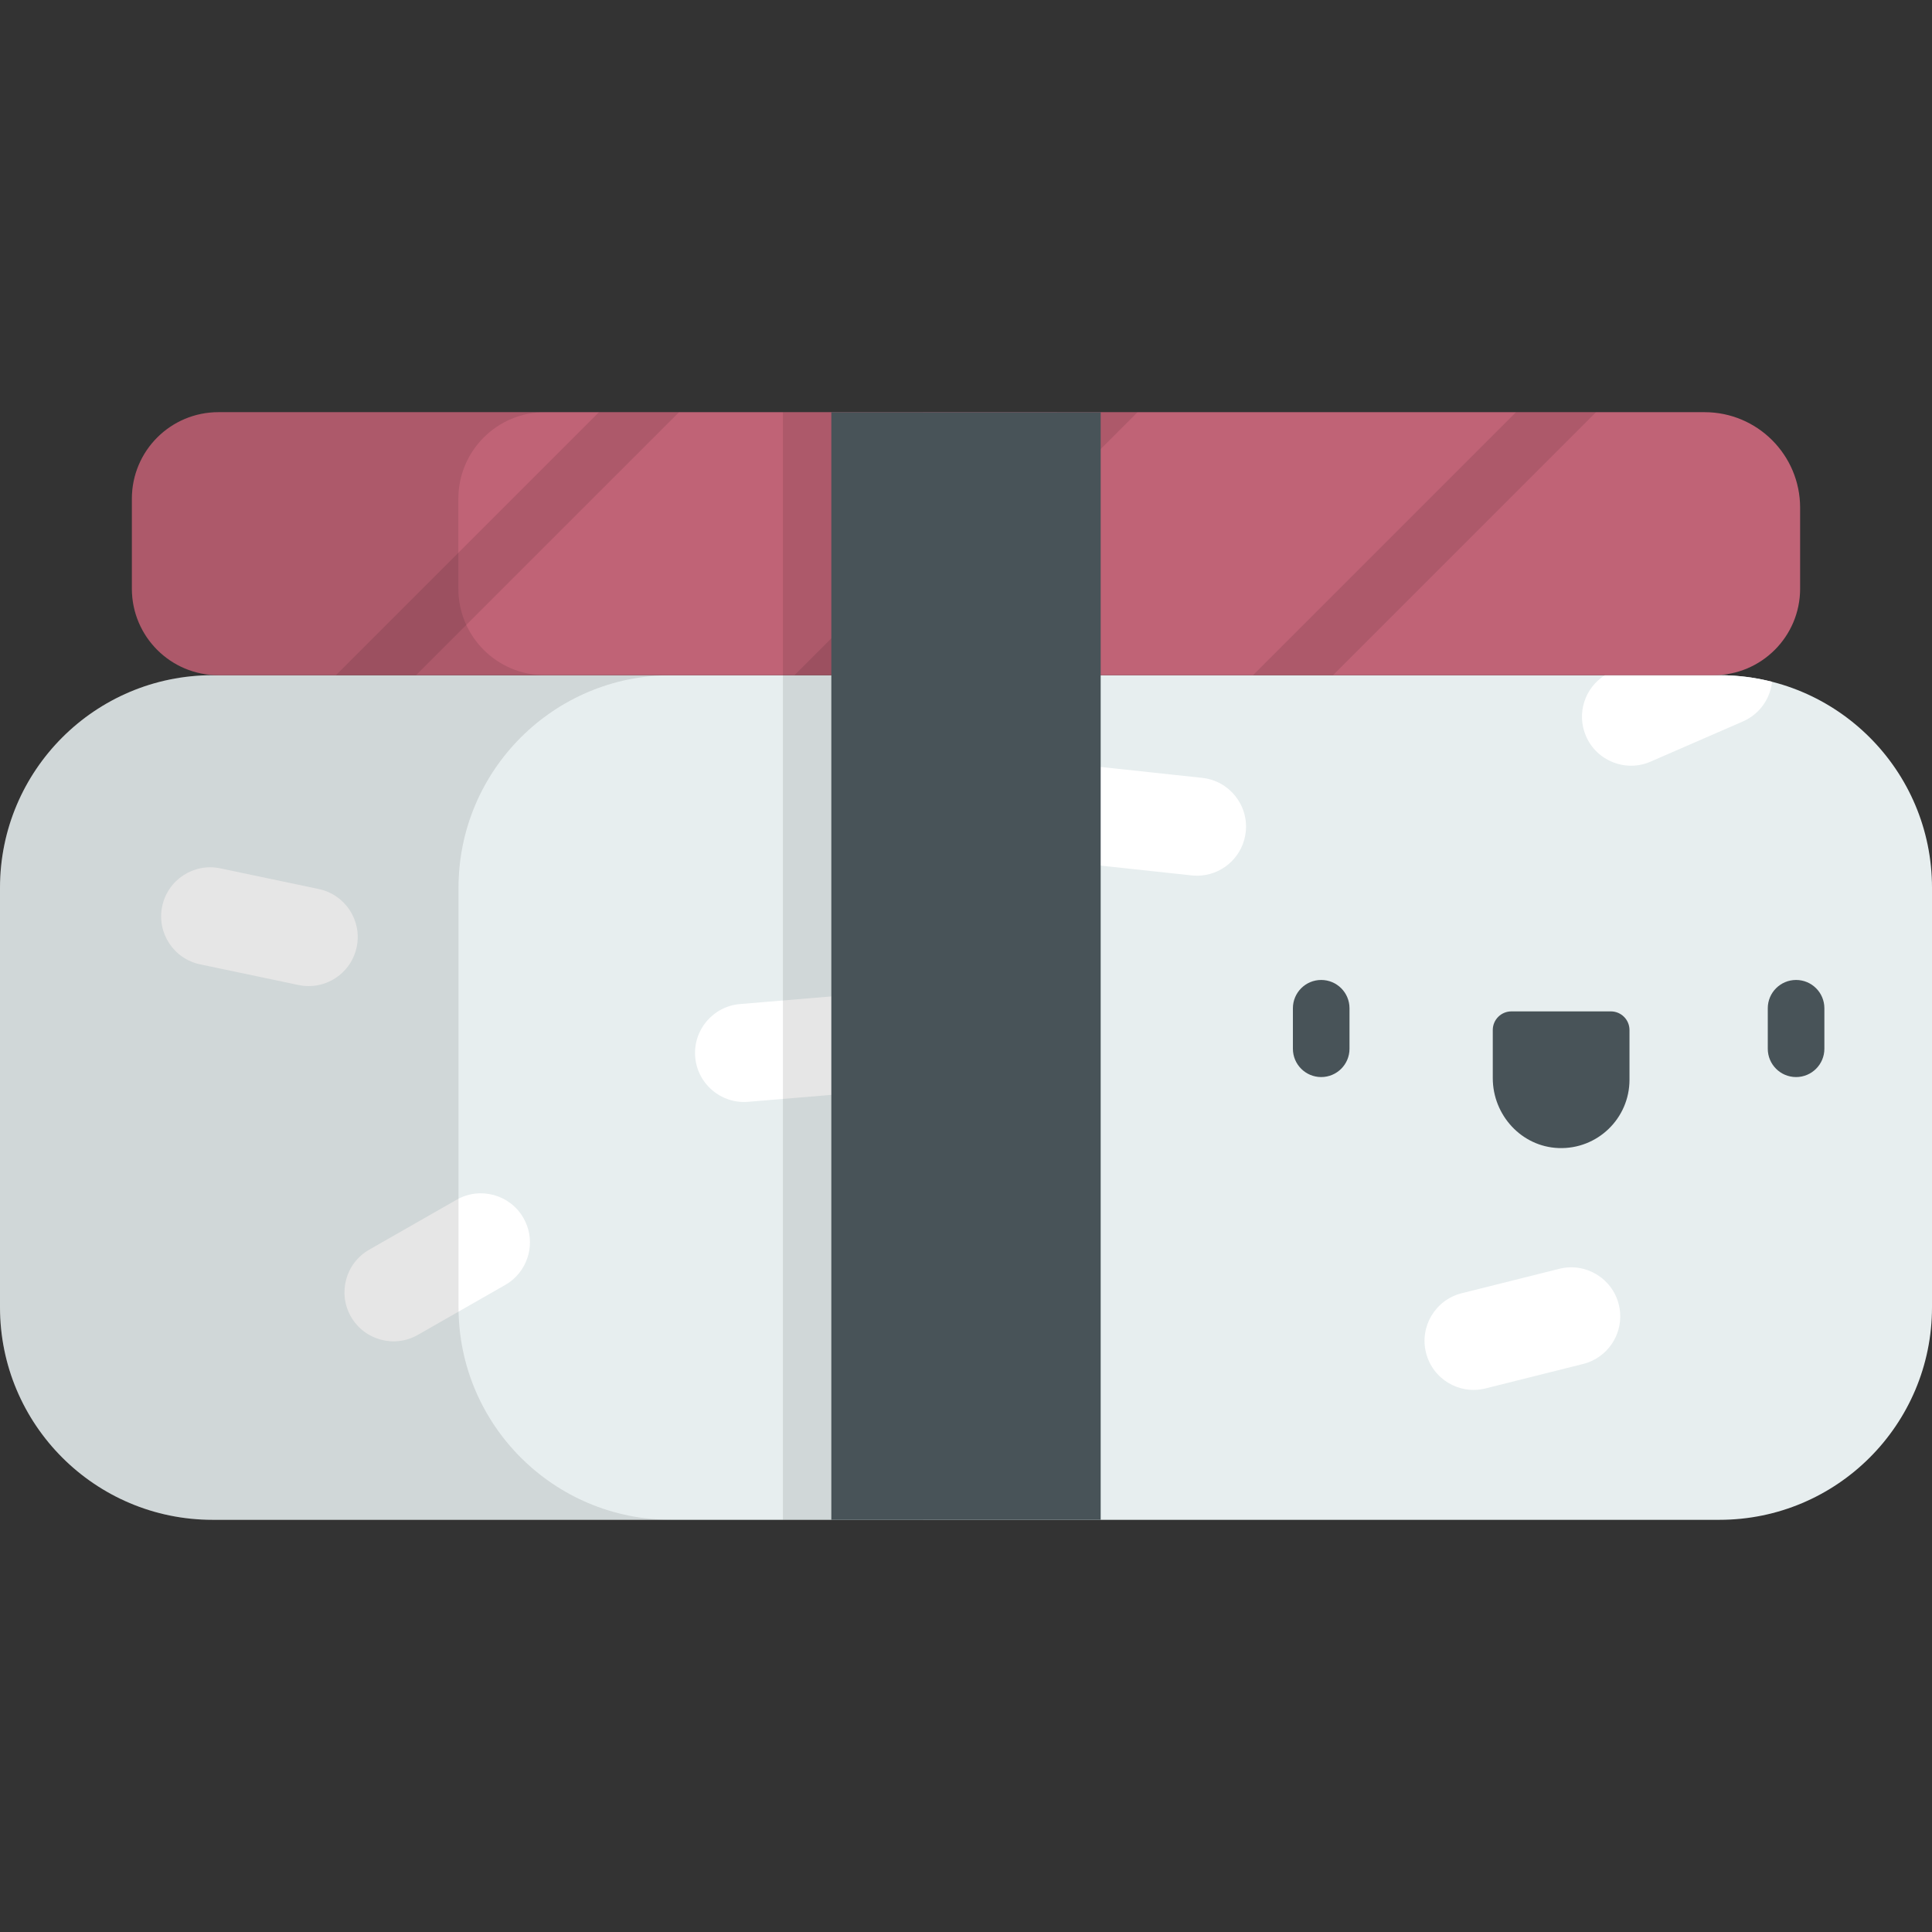 <?xml version="1.0" encoding="iso-8859-1"?>
<!-- Generator: Adobe Illustrator 19.0.0, SVG Export Plug-In . SVG Version: 6.00 Build 0)  -->
<svg version="1.1" id="Capa_1" xmlns="http://www.w3.org/2000/svg" xmlns:xlink="http://www.w3.org/1999/xlink" x="0px" y="0px"
	 viewBox="0 0 512 512" style="enable-background:new 0 0 512 512;" xml:space="preserve">
<rect x="0" y="0" width="512" height="512" fill="#333333" stroke="none"/>
<path style="fill:#E7EEEF;" d="M455.666,402.768H56.334C25.222,402.768,0,377.547,0,346.434V235.272
	c0-31.112,25.222-56.334,56.334-56.334h399.332c31.112,0,56.334,25.221,56.334,56.334v111.162
	C512,377.547,486.778,402.768,455.666,402.768z"/>
<g>
	<path style="fill:#FFFFFF;" d="M81.816,261.325c-0.886,0-1.784-0.091-2.685-0.28l-26.098-5.48
		c-7.026-1.476-11.526-8.368-10.051-15.394c1.475-7.027,8.372-11.525,15.394-10.051l26.098,5.48
		c7.026,1.476,11.526,8.368,10.051,15.394C93.239,257.119,87.835,261.325,81.816,261.325z"/>
	<path style="fill:#FFFFFF;" d="M227.498,289.277c-0.849,0.253-1.735,0.423-2.652,0.5l-26.574,2.218
		c-7.155,0.597-13.439-4.719-14.036-11.874c-0.598-7.155,4.723-13.439,11.874-14.036l26.574-2.218
		c7.155-0.597,13.439,4.719,14.036,11.874C237.24,281.979,233.266,287.555,227.498,289.277z"/>
	<path style="fill:#FFFFFF;" d="M422.078,360.546c-0.797,0.387-1.644,0.698-2.537,0.922l-25.868,6.479
		c-6.965,1.744-14.025-2.488-15.769-9.452c-1.745-6.965,2.492-14.025,9.452-15.769l25.868-6.479
		c6.965-1.744,14.025,2.488,15.769,9.452C430.514,351.77,427.492,357.914,422.078,360.546z"/>
	<path style="fill:#FFFFFF;" d="M136.081,338.952c-0.662,0.588-1.394,1.117-2.193,1.573l-23.153,13.231
		c-6.234,3.562-14.175,1.397-17.737-4.836c-3.563-6.234-1.393-14.177,4.837-17.737l23.153-13.231
		c6.234-3.562,14.175-1.397,17.737,4.837C141.83,328.222,140.582,334.955,136.081,338.952z"/>
	<path style="fill:#FFFFFF;" d="M455.666,178.938h-30.357c-5.34,3.363-7.588,10.203-4.99,16.17
		c2.866,6.583,10.525,9.596,17.108,6.731l24.451-10.643c0.844-0.368,1.629-0.814,2.351-1.326c3.068-2.179,4.988-5.559,5.386-9.188
		C465.154,179.545,460.481,178.938,455.666,178.938z"/>
	<path style="fill:#FFFFFF;" d="M318.52,232.005c-0.881,0.088-1.784,0.087-2.699-0.011l-26.514-2.852
		c-7.138-0.768-12.303-7.177-11.535-14.316s7.181-12.302,14.316-11.535l26.514,2.852c7.138,0.768,12.303,7.177,11.535,14.316
		C329.467,226.682,324.509,231.405,318.52,232.005z"/>
</g>
<path style="fill:#C06376;" d="M451.731,109.232H57.88c-12.664,0-22.93,10.266-22.93,22.929v23.847
	c0,12.664,10.266,22.93,22.93,22.93h396.24c12.664,0,22.93-10.266,22.93-22.93V134.55
	C477.05,120.567,465.714,109.232,451.731,109.232z"/>
<path style="opacity:0.1;enable-background:new    ;" d="M121.472,156.008v-23.847c0-12.664,10.266-22.929,22.929-22.929H57.88
	c-12.664,0-22.93,10.266-22.93,22.929v23.847c0,12.664,10.266,22.93,22.93,22.93h86.521
	C131.738,178.938,121.472,168.672,121.472,156.008z"/>
<path style="opacity:0.1;enable-background:new    ;" d="M89.027,178.938h21.215l69.707-69.706h-21.215L89.027,178.938z
	 M210.54,178.938h21.215l69.706-69.706h-21.215L210.54,178.938z M401.758,109.232l-69.707,69.706h21.215l69.707-69.706H401.758z"/>
<rect x="207.48" y="109.23" style="opacity:0.1;enable-background:new    ;" width="37.19" height="293.54"/>
<g>
	<rect x="220.31" y="109.23" style="fill:#485358;" width="71.38" height="293.54"/>
	<path style="fill:#485358;" d="M350.132,285.432c-4.143,0-7.5-3.357-7.5-7.5V267.2c0-4.143,3.357-7.5,7.5-7.5s7.5,3.357,7.5,7.5
		v10.732C357.632,282.074,354.274,285.432,350.132,285.432z"/>
	<path style="fill:#485358;" d="M475.979,285.432c-4.143,0-7.5-3.357-7.5-7.5V267.2c0-4.143,3.357-7.5,7.5-7.5s7.5,3.357,7.5,7.5
		v10.732C483.479,282.074,480.122,285.432,475.979,285.432z"/>
	<path style="fill:#485358;" d="M431.832,286.143c0,10.224-8.47,18.47-18.776,18.104c-9.817-0.349-17.455-8.715-17.455-18.538
		v-12.742c0-2.728,2.211-4.939,4.939-4.939h26.352c2.728,0,4.939,2.211,4.939,4.939v13.176H431.832z"/>
</g>
<path style="opacity:0.1;enable-background:new    ;" d="M121.512,346.434V235.272c0-31.113,25.222-56.334,56.334-56.334H56.334
	C25.222,178.938,0,204.159,0,235.272v111.162c0,31.112,25.222,56.334,56.334,56.334h121.512
	C146.734,402.768,121.512,377.547,121.512,346.434z"/>
<g>
</g>
<g>
</g>
<g>
</g>
<g>
</g>
<g>
</g>
<g>
</g>
<g>
</g>
<g>
</g>
<g>
</g>
<g>
</g>
<g>
</g>
<g>
</g>
<g>
</g>
<g>
</g>
<g>
</g>
</svg>
